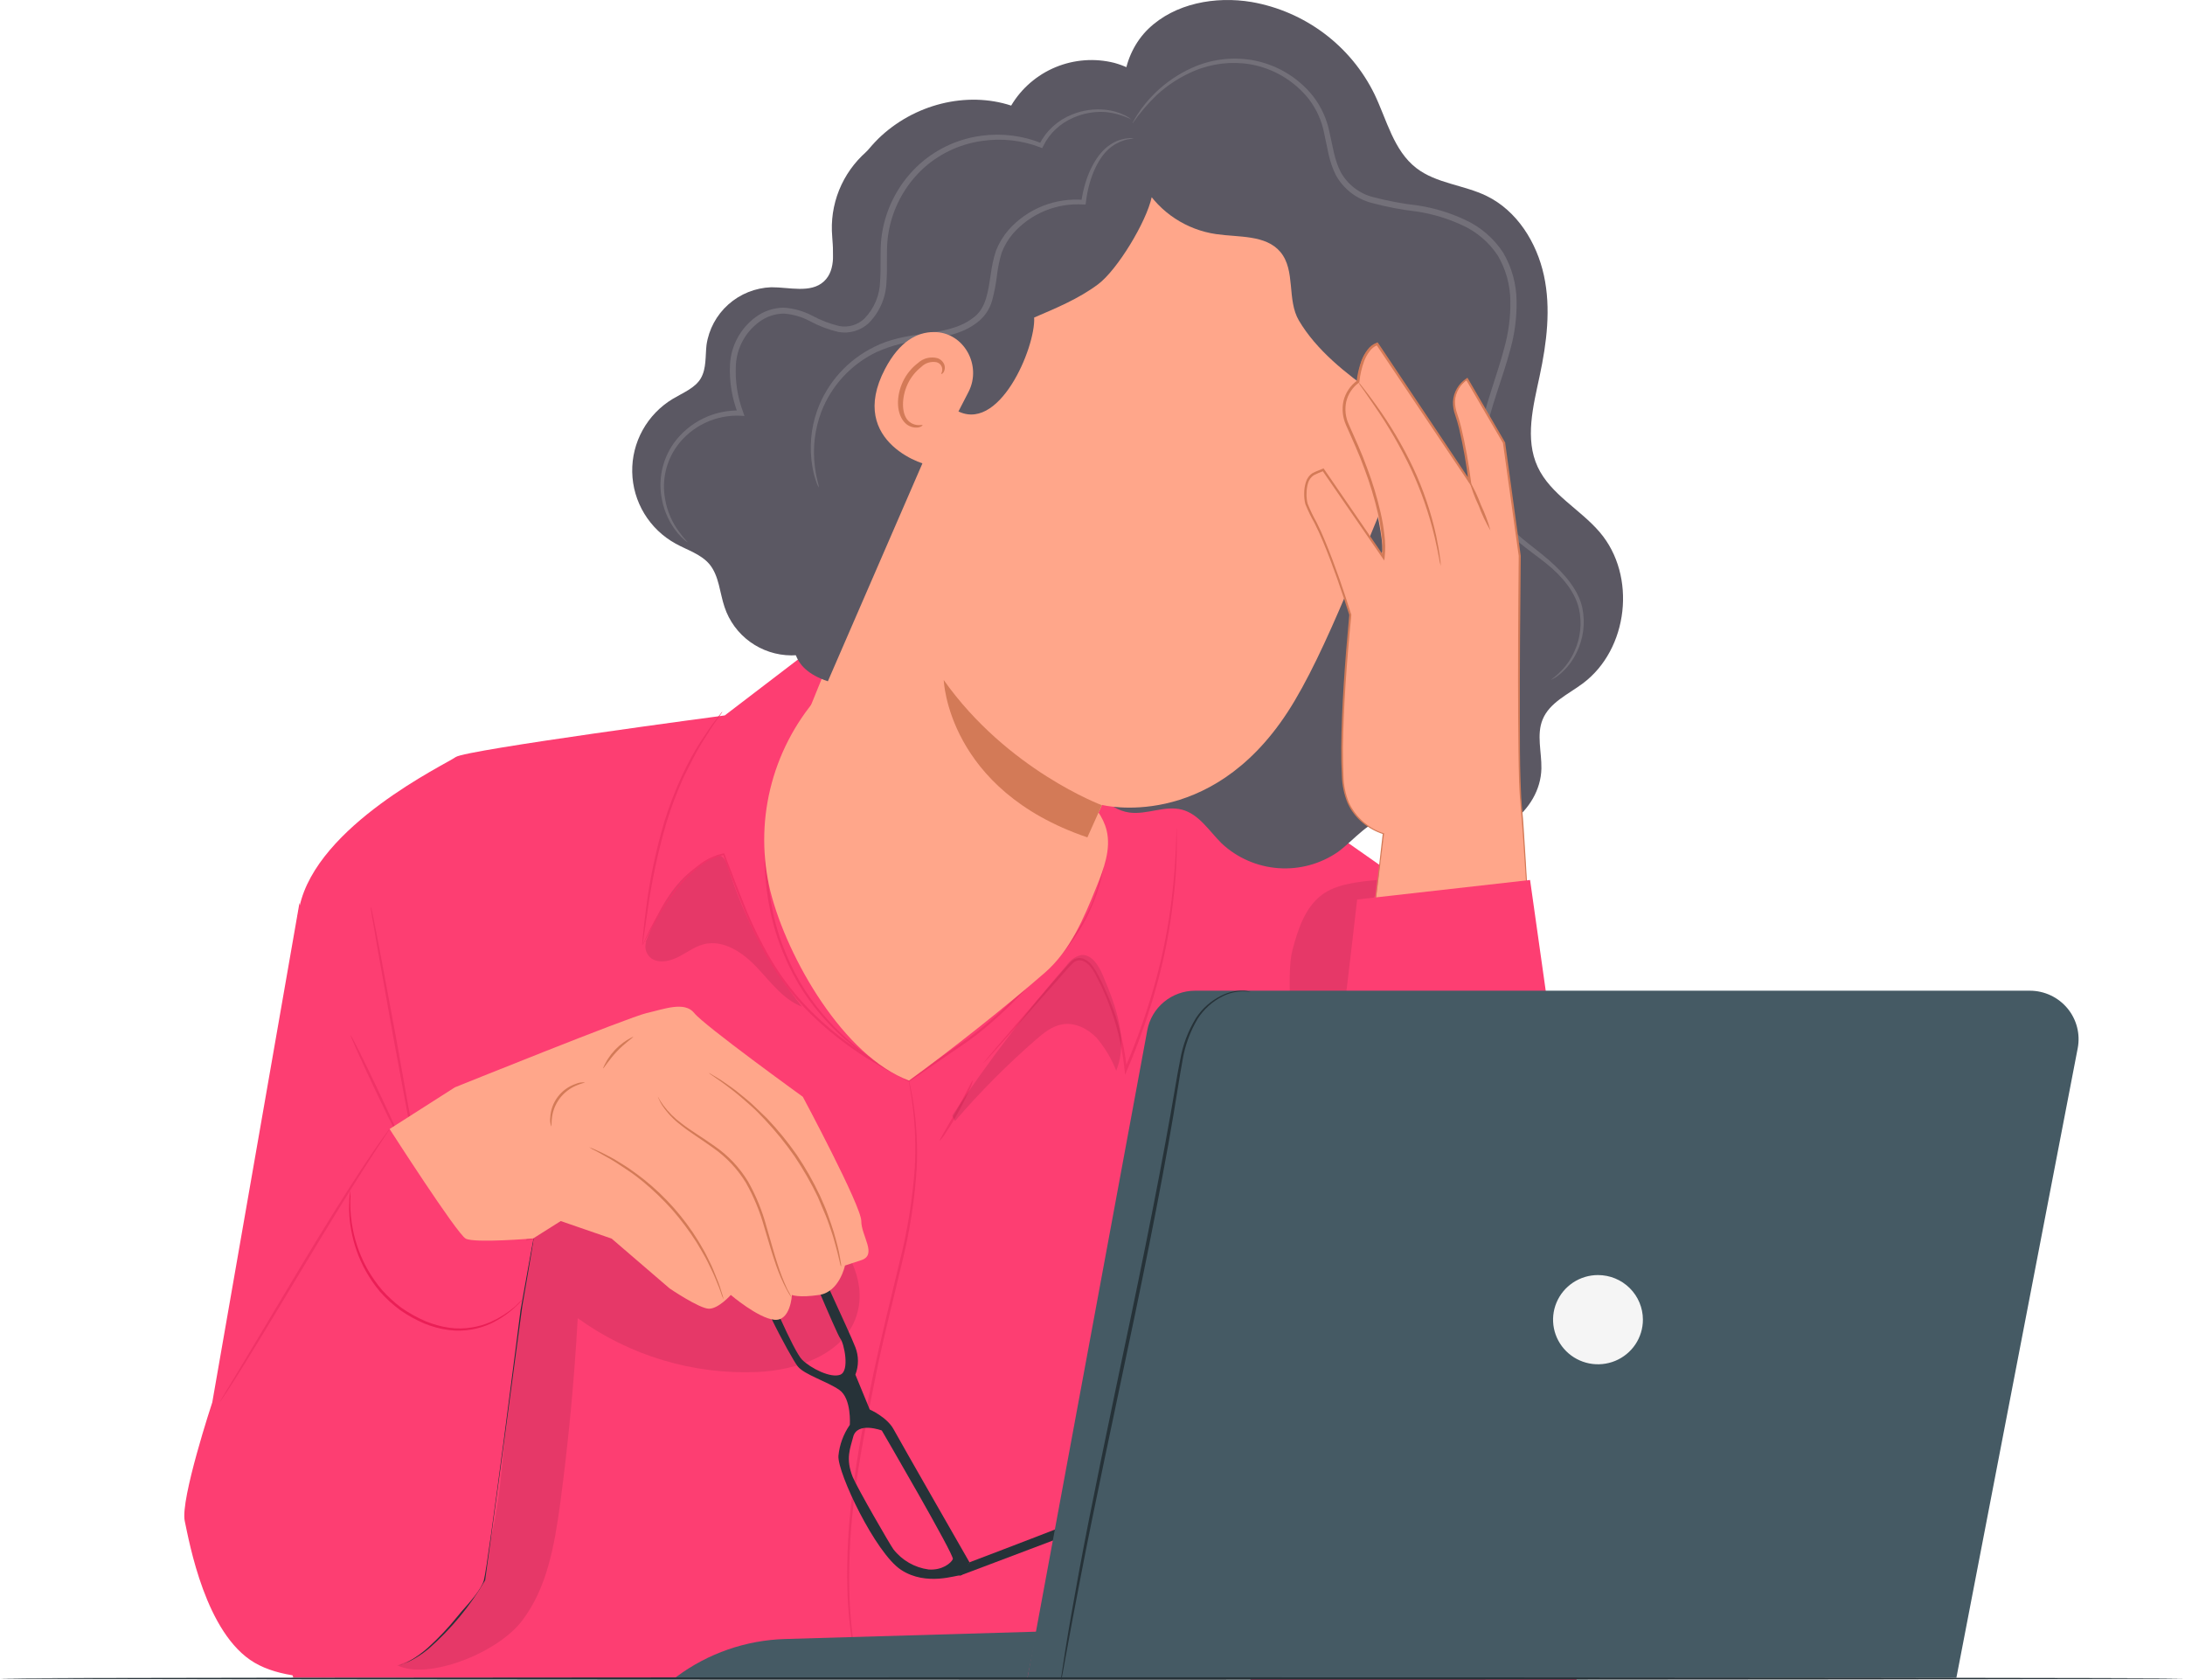 <svg width="173" height="133" viewBox="0 0 173 133" fill="none" xmlns="http://www.w3.org/2000/svg">
<g clip-path="url(#clip0)">
<path d="M67.113 49.905L64.087 51.517L57.386 56.638C57.386 56.638 36.871 59.362 36.084 59.933C35.297 60.504 25.093 65.332 23.712 71.786C22.331 78.241 19.497 120.365 19.497 120.365L23.22 132.812L97.949 132.929L115.475 132.681C115.475 132.681 122.206 117.063 122.206 112.768C122.206 108.474 120.238 76.186 120.238 76.186L99.221 61.469L67.113 49.905Z" fill="#FD3E72"/>
<path d="M57.196 56.333C57.17 56.397 57.134 56.456 57.09 56.51L56.765 56.987C56.47 57.392 56.069 57.997 55.603 58.76C55.376 59.136 55.119 59.564 54.881 60.038C54.642 60.511 54.385 61.003 54.124 61.54C53.596 62.709 53.142 63.91 52.766 65.136C52.112 67.375 51.62 69.657 51.294 71.966C51.165 72.834 51.063 73.544 50.987 74.066C50.953 74.296 50.927 74.487 50.904 74.637C50.898 74.706 50.883 74.772 50.859 74.837C50.85 74.769 50.85 74.701 50.859 74.634C50.859 74.48 50.889 74.292 50.908 74.059C50.953 73.559 51.033 72.838 51.15 71.947C51.444 69.623 51.926 67.327 52.592 65.079C52.972 63.846 53.433 62.639 53.973 61.465C54.23 60.928 54.476 60.421 54.729 59.962C54.983 59.504 55.24 59.079 55.486 58.692C55.974 57.941 56.39 57.336 56.704 56.945L57.064 56.491C57.101 56.433 57.146 56.38 57.196 56.333Z" fill="#F03367"/>
<g opacity="0.3">
<path opacity="0.3" d="M57.662 68.717C57.537 68.322 57.378 67.875 56.989 67.717C56.686 67.597 56.807 67.793 56.504 67.916C53.667 69.077 52.293 71.674 51.094 74.619L51.162 74.551C51.076 74.797 51.075 75.064 51.159 75.311C51.243 75.557 51.408 75.769 51.627 75.912C52.267 76.287 53.088 76.081 53.746 75.742C54.404 75.404 55.006 74.938 55.725 74.754C57.276 74.36 58.824 75.415 59.917 76.576C61.011 77.737 62.002 79.127 63.5 79.702C60.897 76.424 58.918 72.701 57.662 68.717Z" fill="black"/>
</g>
<path d="M50.87 74.837C51.627 73.051 52.639 71.382 53.874 69.882C54.302 69.384 54.774 68.926 55.285 68.514C55.867 68.044 56.551 67.717 57.283 67.56H57.344L57.367 67.616C57.84 68.848 58.339 70.19 58.914 71.602C59.509 73.103 60.218 74.558 61.033 75.953C61.935 77.475 63.029 78.878 64.287 80.127C65.639 81.453 67.132 82.63 68.74 83.636C69.288 83.959 69.818 84.297 70.367 84.598L72.005 85.466H71.907L74.638 83.587L75.963 82.678C76.402 82.385 76.829 82.084 77.234 81.769C78.761 80.577 80.18 79.253 81.472 77.813C83.014 76.655 84.331 75.228 85.357 73.601C86.146 72.349 86.737 70.984 87.109 69.555C87.347 68.637 87.497 67.698 87.556 66.752C87.578 66.425 87.556 66.173 87.582 66C87.609 65.828 87.582 65.741 87.582 65.741C87.582 65.741 87.582 65.831 87.582 66C87.582 66.169 87.582 66.421 87.582 66.752C87.547 67.705 87.412 68.652 87.181 69.577C86.821 71.022 86.236 72.403 85.448 73.669C84.423 75.318 83.101 76.766 81.547 77.94C80.267 79.381 78.862 80.708 77.348 81.904C76.939 82.223 76.511 82.524 76.073 82.821L74.748 83.73L72.016 85.609L71.971 85.642L71.918 85.616L70.269 84.744C69.72 84.44 69.186 84.098 68.634 83.775C67.014 82.76 65.509 81.573 64.147 80.236C62.881 78.972 61.781 77.555 60.874 76.017C60.056 74.613 59.349 73.148 58.759 71.636C58.188 70.22 57.696 68.875 57.245 67.642L57.325 67.687C56.614 67.835 55.949 68.148 55.384 68.6C54.875 69.004 54.404 69.453 53.976 69.942C53.3 70.736 52.691 71.586 52.157 72.481C51.714 73.233 51.4 73.808 51.199 74.213L50.968 74.675C50.941 74.732 50.908 74.787 50.87 74.837Z" fill="#F03367"/>
<path d="M93.159 65.587C93.217 67.501 93.126 69.416 92.887 71.316C92.65 73.391 92.264 75.447 91.733 77.467C91.078 79.95 90.241 82.382 89.228 84.744L89.085 85.086L89.039 84.71C89.013 84.489 88.994 84.252 88.956 84.015C88.775 82.663 88.455 81.332 88.002 80.044C87.787 79.42 87.541 78.819 87.276 78.241C87.144 77.951 87.004 77.67 86.86 77.395C86.73 77.12 86.576 76.857 86.398 76.61C86.236 76.374 86.011 76.188 85.748 76.073C85.62 76.027 85.483 76.015 85.35 76.04C85.217 76.064 85.093 76.124 84.991 76.212C84.784 76.4 84.592 76.603 84.416 76.82C84.23 77.031 84.037 77.238 83.867 77.444L81.866 79.698L78.956 82.975L78.158 83.858L77.946 84.083L77.87 84.158C77.87 84.158 77.87 84.124 77.931 84.072L78.127 83.831L78.884 82.926L81.745 79.608L83.727 77.324L84.272 76.7C84.454 76.473 84.654 76.261 84.87 76.065C84.993 75.96 85.143 75.888 85.303 75.859C85.463 75.829 85.628 75.842 85.782 75.896C86.079 76.02 86.333 76.226 86.516 76.49C86.7 76.745 86.862 77.015 87 77.298C87.144 77.576 87.284 77.861 87.42 78.154C87.689 78.737 87.938 79.341 88.177 79.973C88.634 81.272 88.957 82.614 89.141 83.978C89.179 84.218 89.198 84.459 89.225 84.68L89.035 84.65C90.05 82.304 90.895 79.888 91.563 77.422C92.1 75.41 92.498 73.364 92.755 71.298C92.974 69.539 93.061 68.108 93.103 67.12C93.129 66.628 93.129 66.241 93.141 65.993C93.141 65.872 93.141 65.775 93.141 65.696C93.141 65.617 93.159 65.587 93.159 65.587Z" fill="#F03367"/>
<path d="M64.941 55.206C64.941 55.206 64.941 55.233 64.884 55.282L64.703 55.484C64.536 55.654 64.324 55.931 64.037 56.288C63.288 57.333 62.678 58.469 62.224 59.67C61.532 61.434 61.076 63.281 60.866 65.163C60.6 67.466 60.702 69.796 61.169 72.068C61.408 73.243 61.763 74.392 62.228 75.498C62.651 76.533 63.172 77.525 63.783 78.463C64.825 80.047 66.101 81.468 67.567 82.678C68.176 83.215 68.796 83.614 69.315 83.997C69.833 84.38 70.332 84.639 70.726 84.865L71.645 85.368L71.884 85.503L71.963 85.552C71.963 85.552 71.933 85.552 71.876 85.518L71.63 85.402L70.688 84.91C70.287 84.696 69.814 84.399 69.254 84.068C68.694 83.737 68.119 83.317 67.48 82.764C65.986 81.561 64.687 80.137 63.628 78.541C63.008 77.591 62.48 76.585 62.05 75.536C61.578 74.419 61.218 73.259 60.976 72.072C60.503 69.781 60.406 67.428 60.688 65.106C60.907 63.21 61.38 61.351 62.096 59.58C62.571 58.382 63.207 57.253 63.987 56.225C64.203 55.948 64.437 55.685 64.687 55.439C64.763 55.362 64.827 55.298 64.88 55.248C64.914 55.229 64.937 55.203 64.941 55.206Z" fill="#F03367"/>
<path d="M32.75 91.296C32.78 91.329 32.805 91.366 32.826 91.405L33.026 91.751L32.97 91.769C32.701 90.511 31.967 86.637 31.131 82.061C30.631 79.24 30.174 76.689 29.841 74.81C29.689 73.901 29.564 73.153 29.462 72.608C29.428 72.364 29.398 72.165 29.372 72.007C29.363 71.937 29.363 71.867 29.372 71.797C29.398 71.862 29.417 71.93 29.428 72C29.462 72.158 29.504 72.353 29.553 72.593C29.663 73.138 29.807 73.878 29.985 74.784C30.336 76.662 30.809 79.21 31.335 82.024C32.168 86.603 32.849 90.484 33.038 91.762L33.068 91.954L32.981 91.781L32.803 91.405C32.781 91.371 32.763 91.334 32.75 91.296Z" fill="#F03367"/>
<path d="M31.838 90.545C31.789 90.567 30.836 88.666 29.708 86.292C28.581 83.917 27.711 81.979 27.76 81.956C27.809 81.934 28.762 83.835 29.89 86.209C31.017 88.584 31.888 90.511 31.838 90.545Z" fill="#F03367"/>
<g opacity="0.3">
<path opacity="0.3" d="M31.449 131.839C33.822 133.023 39.319 130.934 41.321 128.33C43.322 125.726 43.897 122.341 44.347 119.095C45.003 114.203 45.469 109.292 45.744 104.36C49.86 107.332 54.869 108.834 59.955 108.62C63.163 108.478 66.822 107.212 67.813 104.176C68.804 101.14 66.678 98.089 64.487 95.809C62.397 93.636 60.118 91.65 57.677 89.873C56.077 88.708 54.321 87.618 52.346 87.389C50.216 87.156 48.063 88.024 46.444 89.418C44.824 90.812 43.693 92.691 42.861 94.652C40.333 100.64 40.469 107.351 39.951 113.813C39.433 120.275 38.744 126.996 32.966 131.212" fill="black"/>
</g>
<path d="M31.605 131.873C31.657 131.842 31.711 131.816 31.767 131.794L32.244 131.591C32.826 131.279 33.369 130.901 33.863 130.464C35.594 128.897 37.068 127.071 38.233 125.054V125.084C38.578 122.51 38.99 119.508 39.41 116.315C40.106 111.25 40.719 106.663 41.215 103.353C41.521 101.719 41.767 100.389 41.945 99.453C42.032 99.006 42.1 98.649 42.153 98.394L42.21 98.119C42.215 98.087 42.224 98.056 42.236 98.025C42.243 98.058 42.243 98.091 42.236 98.123C42.236 98.198 42.214 98.288 42.199 98.401L42.028 99.464C41.865 100.404 41.65 101.719 41.358 103.372C40.912 106.704 40.295 111.284 39.614 116.341C39.175 119.535 38.763 122.536 38.411 125.11C37.227 127.137 35.722 128.961 33.954 130.513C33.448 130.939 32.89 131.3 32.293 131.587C32.081 131.674 31.915 131.73 31.801 131.771L31.605 131.873Z" fill="#263238"/>
<path d="M68.021 132.681C68.007 132.641 67.996 132.601 67.987 132.56C67.964 132.474 67.937 132.357 67.903 132.211C67.835 131.899 67.71 131.46 67.612 130.847C67.309 129.164 67.135 127.461 67.09 125.753C67.03 123.219 67.167 120.684 67.499 118.171C67.847 115.33 68.425 112.238 69.099 109.011C69.772 105.784 70.556 102.733 71.214 99.953C71.839 97.503 72.246 95.004 72.428 92.484C72.526 90.783 72.463 89.078 72.239 87.389C72.175 86.788 72.073 86.33 72.027 86.014L71.975 85.657C71.969 85.616 71.969 85.574 71.975 85.533C71.987 85.573 71.998 85.613 72.005 85.653C72.024 85.744 72.05 85.86 72.08 86.029C72.133 86.341 72.251 86.781 72.326 87.397C72.579 89.089 72.664 90.802 72.58 92.51C72.416 95.045 72.022 97.56 71.403 100.024C70.752 102.812 69.947 105.848 69.303 109.079C68.66 112.31 68.047 115.391 67.688 118.223C67.349 120.727 67.2 123.253 67.241 125.779C67.273 127.483 67.426 129.183 67.699 130.866C67.786 131.463 67.9 131.918 67.953 132.23C67.979 132.38 68.002 132.496 68.017 132.587C68.021 132.618 68.023 132.649 68.021 132.681Z" fill="#F03367"/>
<path d="M74.389 90.316C74.344 90.286 74.994 89.249 75.721 87.93C76.447 86.612 76.973 85.511 77.026 85.534C76.969 85.795 76.877 86.047 76.754 86.285C76.557 86.743 76.258 87.359 75.891 88.021C75.524 88.682 75.165 89.268 74.885 89.678C74.75 89.912 74.583 90.127 74.389 90.316Z" fill="#F03367"/>
<g opacity="0.3">
<path opacity="0.3" d="M75.611 88.757C77.583 86.464 79.719 84.314 82.001 82.325C82.626 81.78 83.303 81.228 84.124 81.093C85.123 80.931 86.141 81.442 86.833 82.175C87.485 82.949 88.006 83.823 88.377 84.763C89.368 82.34 88.339 79.612 87.317 77.204C86.984 76.419 86.409 75.491 85.562 75.615C85.117 75.738 84.731 76.013 84.472 76.392C81.192 80.171 78.159 84.154 75.392 88.317" fill="black"/>
</g>
<g opacity="0.3">
<path opacity="0.3" d="M108.876 70.858L109.016 69.667C107.575 69.806 105.804 69.975 104.654 70.847C103.31 71.861 102.762 73.593 102.331 75.209C101.301 78.887 104.222 97.804 104.071 101.617C105.346 101.076 106.247 92.957 106.474 91.601C107.034 88.287 105.902 86.221 106.247 85.3C106.591 84.38 106.579 83.369 106.606 82.388C106.731 78 107.17 74.912 108.876 70.858Z" fill="black"/>
</g>
<path d="M90.067 10.144C88.236 7.89 88.838 4.287 90.934 2.273C93.03 0.259 96.231 -0.32 99.095 0.158C101.181 0.524 103.15 1.377 104.841 2.644C106.531 3.911 107.896 5.558 108.823 7.45C109.806 9.494 110.336 11.914 112.141 13.307C113.722 14.528 115.902 14.637 117.703 15.513C120.117 16.689 121.675 19.198 122.243 21.813C122.81 24.428 122.462 27.145 121.906 29.756C121.395 32.153 120.714 34.745 121.751 36.969C122.761 39.137 125.122 40.321 126.67 42.143C129.598 45.577 128.94 51.415 125.311 54.113C124.157 54.973 122.697 55.616 122.145 56.949C121.641 58.159 122.069 59.534 122.042 60.842C121.978 64.223 118.236 66.981 114.963 66.102C113.314 65.651 111.793 64.437 110.094 64.67C108.395 64.903 107.283 66.447 105.932 67.447C104.553 68.399 102.886 68.852 101.211 68.73C99.536 68.607 97.954 67.917 96.73 66.774C95.739 65.793 94.941 64.456 93.586 64.099C92.232 63.742 90.809 64.516 89.424 64.328C87.612 64.08 86.42 62.292 85.883 60.571C85.346 58.85 85.206 56.946 84.297 55.368C83.113 53.297 80.858 52.129 78.959 50.671C76.858 49.059 75.13 47.017 73.893 44.684C72.656 42.35 71.938 39.781 71.787 37.148C71.637 34.516 72.058 31.882 73.022 29.424C73.986 26.968 75.47 24.745 77.374 22.907" fill="#5B5863"/>
<path d="M64.699 55.228C62.902 57.312 61.63 59.79 60.986 62.458C60.343 65.125 60.347 67.907 60.999 70.572C62.346 75.877 66.814 83.624 71.971 85.548C75.316 83.117 79.61 79.717 82.731 77.004C84.748 75.246 85.819 72.68 86.818 70.208C87.393 68.78 87.979 67.24 87.62 65.745C87.351 64.647 86.602 63.727 85.811 62.912C83.242 60.307 80.086 58.347 76.603 57.193C73.12 56.04 69.41 55.725 65.781 56.277" fill="#FFA68A"/>
<path d="M80.003 17.046C80.934 15.172 82.485 13.672 84.396 12.798C86.308 11.924 88.463 11.728 90.503 12.244L103.408 15.513C109.859 17.579 114.91 27.49 111.108 36.177C108.104 43.033 105.028 51.652 101.944 56.382C95.739 65.899 87.256 63.724 87.256 63.724L82.678 73.868L63.961 56.439L80.003 17.046Z" fill="#FFA68A"/>
<path d="M87.238 63.745C87.238 63.745 79.761 60.961 74.722 53.838C74.722 53.838 75.005 62.535 86.095 66.293L87.238 63.745Z" fill="#D37A57"/>
<path d="M68.967 11.707C67.967 12.483 67.164 13.482 66.625 14.623C66.086 15.764 65.826 17.015 65.865 18.274C65.921 19.676 66.266 21.336 65.225 22.287C64.185 23.238 62.493 22.734 61.063 22.741C59.807 22.787 58.606 23.267 57.67 24.101C56.734 24.934 56.122 26.067 55.94 27.303C55.838 28.189 55.94 29.151 55.498 29.933C55.055 30.714 54.075 31.093 53.273 31.574C52.272 32.176 51.448 33.028 50.884 34.046C50.319 35.063 50.034 36.21 50.057 37.371C50.08 38.533 50.409 39.668 51.013 40.663C51.616 41.658 52.473 42.478 53.496 43.041C54.423 43.552 55.505 43.871 56.182 44.679C56.939 45.607 56.984 46.933 57.367 48.06C57.734 49.167 58.441 50.131 59.389 50.817C60.337 51.503 61.477 51.877 62.65 51.886C63.823 51.894 64.969 51.538 65.927 50.865C66.885 50.193 67.607 49.24 67.991 48.139" fill="#5B5863"/>
<path d="M89.89 8.112C89.509 9.214 89.377 10.386 89.504 11.544C89.632 12.703 90.014 13.819 90.625 14.814C91.236 15.809 92.06 16.659 93.039 17.301C94.017 17.944 95.127 18.365 96.288 18.534C98.082 18.797 100.223 18.571 101.381 19.954C102.599 21.412 101.876 23.737 102.841 25.372C104.215 27.708 106.564 29.572 108.789 31.131C110.511 32.337 108.543 35.696 109.292 37.65C110.041 39.603 113.125 44.059 115.229 44.138C115.69 42.391 118.308 34.719 118.354 32.912C118.399 31.105 117.976 29.234 116.863 27.814C116.246 27.036 115.437 26.416 114.903 25.559C113.749 23.756 114.147 21.427 113.768 19.311C113.514 17.953 112.938 16.674 112.086 15.58C111.235 14.487 110.133 13.611 108.872 13.026C106.769 12.075 104.309 11.97 102.368 10.723C100.934 9.806 99.909 8.333 98.422 7.499C95.528 5.876 91.903 7.123 88.91 8.555" fill="#5B5863"/>
<path d="M75.956 29.951C75.657 29.752 73.685 31.244 75.63 32.434C79.062 34.52 82.009 27.479 81.881 25.138C83.629 24.387 85.399 23.658 86.939 22.508C88.479 21.359 90.779 17.534 91.184 15.614C92.497 16.14 98.842 16.189 98.29 15.813C97.038 14.953 94.506 13.104 94.17 11.662C93.439 8.525 91.196 5.797 88.229 4.978C86.683 4.589 85.051 4.709 83.578 5.318C82.106 5.928 80.871 6.995 80.061 8.359C76.531 7.202 72.346 8.243 69.531 10.989C68.123 12.399 67.082 14.127 66.496 16.025C65.911 17.923 65.799 19.934 66.171 21.885C66.379 22.884 66.72 23.925 66.398 24.917C65.997 26.145 64.756 26.795 63.769 27.603C61.078 29.771 59.917 33.614 60.25 37.056C60.583 40.497 61.177 41.887 62.898 43.138C66.27 45.584 59.262 51.828 65.547 53.936" fill="#5B5863"/>
<path d="M122.807 53.819C122.807 53.793 123.031 53.665 123.398 53.32C123.939 52.826 124.37 52.224 124.661 51.554C125.142 50.504 125.267 49.328 125.017 48.203C124.722 46.895 123.727 45.648 122.395 44.584C121.063 43.521 119.402 42.492 118.199 40.756C116.996 39.02 116.78 36.623 117.166 34.369C117.552 32.115 118.502 29.861 119.118 27.486C119.448 26.293 119.605 25.06 119.584 23.823C119.572 22.563 119.231 21.328 118.593 20.239C117.903 19.188 116.926 18.353 115.778 17.831C114.65 17.305 113.452 16.942 112.221 16.752C110.994 16.613 109.78 16.381 108.589 16.061C107.991 15.903 107.432 15.626 106.946 15.246C106.46 14.866 106.057 14.392 105.762 13.852C105.214 12.777 105.093 11.635 104.854 10.606C104.669 9.603 104.249 8.657 103.628 7.844C102.476 6.393 100.827 5.413 98.994 5.09C97.476 4.84 95.918 5.029 94.506 5.635C93.436 6.092 92.452 6.727 91.597 7.514C90.881 8.199 90.236 8.955 89.671 9.768C89.671 9.768 89.671 9.704 89.754 9.588C89.843 9.416 89.94 9.249 90.046 9.088C90.447 8.459 90.921 7.879 91.457 7.36C92.309 6.53 93.302 5.854 94.389 5.365C95.847 4.71 97.466 4.494 99.047 4.741C100.978 5.056 102.724 6.07 103.946 7.589C104.611 8.443 105.064 9.441 105.271 10.501C105.52 11.556 105.649 12.668 106.16 13.634C106.429 14.119 106.796 14.544 107.237 14.883C107.678 15.223 108.184 15.469 108.725 15.606C109.897 15.912 111.089 16.134 112.293 16.271C113.573 16.469 114.818 16.848 115.989 17.398C117.226 17.964 118.276 18.867 119.016 20.002C119.699 21.165 120.064 22.485 120.076 23.831C120.098 25.113 119.935 26.392 119.591 27.629C118.952 30.049 117.991 32.25 117.616 34.467C117.242 36.683 117.416 38.904 118.54 40.542C119.663 42.18 121.317 43.191 122.622 44.329C123.927 45.467 125.002 46.756 125.289 48.154C125.527 49.335 125.369 50.561 124.839 51.644C124.52 52.326 124.051 52.928 123.466 53.406C123.267 53.575 123.046 53.714 122.807 53.819Z" fill="#737079"/>
<path d="M111.203 31.135C111.245 31.135 111.018 31.672 110.787 32.638C110.47 34.026 110.426 35.462 110.655 36.868C110.806 37.834 111.093 38.774 111.51 39.66C112.01 40.67 112.633 41.617 113.364 42.477C113.761 42.975 114.1 43.516 114.374 44.089C114.662 44.713 114.784 45.4 114.73 46.084C114.62 47.478 113.927 48.714 113.413 49.984C112.898 51.254 112.569 52.576 113.065 53.741C113.56 54.906 114.461 55.785 115.312 56.63C116.185 57.406 116.934 58.309 117.533 59.309C118.031 60.229 118.166 61.301 117.912 62.315C117.737 63.037 117.404 63.712 116.935 64.292C116.467 64.871 115.875 65.34 115.203 65.666C114.836 65.829 114.447 65.936 114.049 65.981C113.911 66.006 113.77 66.006 113.632 65.981C114.145 65.874 114.643 65.71 115.119 65.493C115.737 65.155 116.275 64.69 116.697 64.129C117.119 63.568 117.416 62.923 117.567 62.239C117.788 61.305 117.653 60.323 117.189 59.482C116.594 58.53 115.859 57.671 115.01 56.934C114.154 56.097 113.159 55.199 112.63 53.899C112.37 53.248 112.282 52.542 112.372 51.847C112.481 51.146 112.682 50.461 112.97 49.811C113.504 48.519 114.162 47.313 114.26 46.054C114.359 44.795 113.727 43.698 113.012 42.755C112.27 41.864 111.645 40.883 111.15 39.836C110.736 38.911 110.457 37.932 110.322 36.928C110.114 35.48 110.215 34.004 110.617 32.596C110.72 32.21 110.856 31.833 111.022 31.469C111.065 31.349 111.126 31.236 111.203 31.135Z" fill="#455A64"/>
<path d="M54.435 42.929C54.435 42.929 54.351 42.883 54.215 42.771C54.016 42.602 53.832 42.416 53.667 42.215C53.027 41.445 52.595 40.528 52.41 39.547C52.252 38.779 52.254 37.987 52.415 37.219C52.577 36.452 52.894 35.725 53.349 35.084C53.948 34.252 54.746 33.581 55.67 33.13C56.594 32.679 57.617 32.462 58.646 32.499L58.438 32.773C57.951 31.53 57.733 30.198 57.798 28.866C57.837 28.13 58.038 27.412 58.388 26.763C58.738 26.113 59.228 25.549 59.822 25.109C60.462 24.633 61.237 24.369 62.036 24.357C62.837 24.405 63.617 24.625 64.325 25C64.992 25.359 65.703 25.632 66.44 25.811C66.797 25.879 67.165 25.861 67.513 25.759C67.861 25.656 68.18 25.472 68.441 25.221C69.215 24.427 69.658 23.373 69.682 22.268C69.769 21.164 69.663 20.037 69.777 18.913C70.014 16.752 71 14.739 72.566 13.218C73.963 11.871 75.758 11.005 77.689 10.749C79.317 10.525 80.976 10.733 82.497 11.35L82.285 11.433C82.83 10.352 83.757 9.508 84.889 9.062C85.719 8.726 86.619 8.597 87.511 8.687C88.065 8.743 88.605 8.9 89.103 9.149C89.275 9.235 89.436 9.339 89.584 9.461C88.931 9.135 88.223 8.933 87.496 8.867C86.637 8.815 85.778 8.968 84.991 9.314C83.939 9.757 83.085 10.565 82.588 11.587L82.52 11.73L82.373 11.67C80.901 11.102 79.306 10.926 77.745 11.159C75.916 11.413 74.218 12.243 72.898 13.526C71.422 14.979 70.495 16.894 70.276 18.947C70.167 20.007 70.276 21.126 70.189 22.291C70.156 23.52 69.658 24.691 68.793 25.571C68.475 25.87 68.09 26.09 67.67 26.213C67.25 26.337 66.806 26.36 66.376 26.281C65.593 26.096 64.839 25.809 64.132 25.428C63.49 25.082 62.78 24.877 62.051 24.827C61.353 24.835 60.675 25.064 60.118 25.481C59.572 25.88 59.123 26.394 58.803 26.987C58.482 27.579 58.298 28.235 58.264 28.907C58.195 30.177 58.392 31.448 58.843 32.638L58.945 32.935L58.646 32.912C57.677 32.867 56.712 33.059 55.836 33.473C54.96 33.886 54.201 34.508 53.625 35.283C53.185 35.886 52.873 36.571 52.707 37.296C52.541 38.022 52.525 38.774 52.66 39.506C52.821 40.46 53.211 41.362 53.795 42.136C54.174 42.673 54.454 42.902 54.435 42.929Z" fill="#737079"/>
<path d="M89.735 10.941C89.757 11.027 88.997 10.907 88.028 11.598C87.06 12.289 86.224 13.924 85.978 16.009L85.955 16.189H85.777C84.734 16.122 83.69 16.294 82.725 16.692C81.76 17.09 80.9 17.704 80.212 18.485C79.83 18.932 79.526 19.44 79.315 19.988C79.134 20.581 79.007 21.19 78.936 21.806C78.857 22.47 78.73 23.128 78.558 23.775C78.365 24.484 77.937 25.108 77.344 25.548C76.087 26.521 74.544 26.675 73.182 26.904C71.875 27.017 70.596 27.344 69.398 27.874C67.397 28.836 65.839 30.517 65.039 32.578C64.507 33.975 64.329 35.48 64.521 36.962C64.657 38.014 64.88 38.57 64.835 38.585C64.755 38.47 64.692 38.343 64.65 38.209C64.51 37.819 64.404 37.418 64.332 37.011C64.058 35.492 64.189 33.929 64.71 32.476C65.502 30.289 67.117 28.492 69.216 27.464C70.382 26.859 71.763 26.611 73.125 26.42C74.487 26.228 75.936 26.021 77.033 25.172C78.115 24.421 78.233 22.993 78.441 21.746C78.521 21.098 78.661 20.459 78.861 19.837C79.098 19.242 79.433 18.69 79.852 18.203C80.589 17.372 81.512 16.724 82.547 16.311C83.582 15.898 84.7 15.731 85.811 15.825L85.611 15.99C85.913 13.819 86.837 12.135 87.911 11.448C88.307 11.179 88.763 11.01 89.239 10.956C89.403 10.926 89.57 10.921 89.735 10.941Z" fill="#737079"/>
<path d="M76.686 31.022C77.764 28.922 76.308 26.281 73.943 26.288C72.638 26.288 71.238 26.991 70.072 29.211C66.97 35.125 73.587 36.999 73.686 36.819C73.746 36.733 75.422 33.479 76.686 31.022Z" fill="#FFA68A"/>
<path d="M73.042 33.652C73.042 33.622 72.902 33.671 72.663 33.652C72.363 33.631 72.083 33.496 71.88 33.276C71.373 32.72 71.362 31.454 71.88 30.372C72.129 29.857 72.492 29.404 72.943 29.049C73.097 28.895 73.286 28.78 73.494 28.714C73.703 28.649 73.924 28.635 74.139 28.674C74.274 28.704 74.395 28.781 74.48 28.89C74.564 28.998 74.609 29.134 74.604 29.271C74.604 29.478 74.498 29.576 74.521 29.602C74.544 29.628 74.703 29.572 74.782 29.301C74.826 29.138 74.812 28.964 74.744 28.809C74.644 28.601 74.466 28.441 74.249 28.362C73.977 28.286 73.69 28.281 73.416 28.346C73.142 28.412 72.889 28.547 72.682 28.738C72.184 29.117 71.782 29.608 71.509 30.169C70.923 31.379 70.953 32.799 71.683 33.505C71.818 33.635 71.981 33.732 72.159 33.79C72.337 33.848 72.527 33.865 72.713 33.84C72.955 33.791 73.057 33.675 73.042 33.652Z" fill="#D37A57"/>
<path d="M70.753 113.155C70.227 112.186 68.861 111.588 68.861 111.588L67.726 108.827C67.997 108.131 67.997 107.359 67.726 106.663C67.276 105.468 63.965 98.525 64.041 98.303L63.186 98.251C63.186 98.251 66.235 105.6 66.534 105.972C66.833 106.343 67.291 108.53 66.534 108.831C65.777 109.131 64.184 108.32 63.507 107.647C62.83 106.975 60.677 101.921 60.303 100.884C59.928 99.847 60.594 98.382 60.594 98.382L61.196 96.966H60.371C60.041 97.921 59.764 98.893 59.542 99.877C59.243 101.294 62.626 107.489 63.152 108.162C63.678 108.834 65.482 109.357 66.459 110.04C67.435 110.724 67.287 112.802 67.287 112.802C66.778 113.533 66.466 114.382 66.383 115.266C66.307 116.608 69.315 122.953 71.343 124.283C73.371 125.613 75.781 124.659 76.004 124.731C76.228 124.802 76.761 123.686 76.761 123.686C76.761 123.686 71.279 114.128 70.753 113.155ZM73.526 124.253C72.419 124.105 71.415 123.529 70.734 122.649C70.488 122.326 67.855 117.765 67.514 116.931C66.924 115.454 67.332 114.635 67.548 113.767C67.862 112.513 69.818 113.249 69.818 113.249C69.818 113.249 75.577 123.126 75.444 123.431C75.312 123.735 74.605 124.336 73.522 124.253H73.526Z" fill="#263238"/>
<path d="M76.765 123.683C76.765 123.683 93.53 117.345 94.313 116.627C95.096 115.909 97.926 111.784 97.926 111.784C97.926 111.784 99.311 112.025 99.129 112.382C98.948 112.738 96.299 116.867 93.454 118.062C90.609 119.257 76.012 124.735 76.012 124.735L76.765 123.683Z" fill="#263238"/>
<path d="M23.712 71.478L16.807 111.022C16.807 111.022 14.264 118.716 14.627 120.414C14.991 122.112 16.269 129.345 20.148 131.629C24.026 133.913 31.695 132.422 33.269 130.859C34.843 129.296 37.946 126.433 38.309 125.111C38.672 123.788 41.218 103.695 41.218 103.695L42.228 98.06C42.228 98.06 38.475 99.262 36.175 97.684C33.874 96.106 30.848 89.381 30.848 89.381L27.442 94.551L23.712 71.478Z" fill="#FD3E72"/>
<path d="M30.848 89.38C30.814 89.46 30.771 89.536 30.719 89.605L30.307 90.222C29.951 90.759 29.436 91.536 28.82 92.506C27.579 94.441 25.922 97.153 24.109 100.159C22.297 103.165 20.659 105.896 19.444 107.85C18.839 108.826 18.339 109.615 17.984 110.153C17.817 110.408 17.677 110.611 17.571 110.769C17.528 110.844 17.476 110.913 17.416 110.975C17.451 110.896 17.493 110.819 17.541 110.746L17.919 110.111L19.327 107.778L23.939 100.057C25.751 97.052 27.431 94.35 28.702 92.431C29.338 91.469 29.868 90.702 30.246 90.176C30.428 89.928 30.572 89.729 30.685 89.579C30.734 89.509 30.788 89.442 30.848 89.38Z" fill="#F03367"/>
<path d="M41.362 102.887C41.32 102.947 41.272 103.002 41.219 103.052C41.117 103.154 40.98 103.312 40.776 103.492C40.212 104.009 39.575 104.441 38.884 104.773C38.403 104.998 37.894 105.158 37.371 105.25C36.764 105.36 36.144 105.375 35.532 105.295C34.858 105.207 34.199 105.03 33.572 104.769C32.907 104.483 32.274 104.13 31.68 103.717C31.095 103.287 30.559 102.796 30.08 102.252C29.65 101.738 29.27 101.184 28.945 100.599C28.395 99.601 28.012 98.521 27.81 97.402C27.669 96.649 27.617 95.882 27.655 95.117C27.655 94.851 27.7 94.64 27.711 94.501C27.715 94.429 27.728 94.357 27.749 94.287C27.757 94.565 27.751 94.844 27.73 95.121C27.724 95.878 27.796 96.633 27.946 97.375C28.167 98.474 28.56 99.531 29.111 100.509C29.441 101.081 29.82 101.623 30.246 102.128C30.72 102.656 31.246 103.136 31.817 103.56C32.403 103.964 33.027 104.31 33.682 104.593C34.287 104.847 34.923 105.023 35.574 105.115C36.167 105.199 36.769 105.19 37.359 105.089C37.882 105.009 38.391 104.86 38.873 104.645C39.565 104.332 40.21 103.923 40.787 103.432C41.135 103.082 41.347 102.876 41.362 102.887Z" fill="#EA1F56"/>
<path d="M30.848 89.381L36.016 86.082C36.016 86.082 49.788 80.525 51.188 80.206C52.588 79.886 54.215 79.244 54.972 80.206C55.728 81.168 63.564 86.83 63.564 86.83C63.564 86.83 68.192 95.471 68.192 96.662C68.192 97.853 69.482 99.341 68.192 99.765L66.901 100.19C66.901 100.19 66.47 102.282 64.854 102.519C63.239 102.756 62.702 102.519 62.702 102.519C62.702 102.519 62.596 104.616 61.305 104.484C60.015 104.353 57.862 102.519 57.862 102.519C57.862 102.519 56.894 103.609 56.137 103.609C55.38 103.609 53.019 102.004 53.019 102.004L48.43 98.059L44.397 96.669L42.217 98.044C42.217 98.044 37.575 98.435 36.875 98.059C36.175 97.684 30.848 89.381 30.848 89.381Z" fill="#FFA68A"/>
<path d="M57.298 102.887C57.201 102.693 57.121 102.491 57.06 102.282C56.992 102.083 56.904 101.843 56.787 101.572C56.67 101.302 56.556 100.982 56.39 100.648C56.223 100.314 56.061 99.938 55.849 99.555C55.637 99.172 55.399 98.766 55.145 98.345C54.571 97.443 53.93 96.586 53.227 95.779C52.512 94.981 51.74 94.236 50.915 93.551C50.537 93.247 50.158 92.95 49.78 92.702C49.402 92.454 49.08 92.225 48.762 92.026C48.444 91.826 48.145 91.65 47.888 91.515C47.631 91.379 47.404 91.248 47.215 91.139C47.016 91.049 46.823 90.945 46.64 90.827C46.849 90.892 47.053 90.974 47.249 91.071C47.442 91.154 47.676 91.259 47.941 91.402C48.206 91.545 48.513 91.691 48.834 91.894C49.156 92.097 49.511 92.3 49.875 92.555C50.238 92.811 50.631 93.093 51.01 93.397C52.703 94.753 54.148 96.389 55.281 98.232C55.535 98.664 55.781 99.066 55.974 99.465C56.167 99.863 56.352 100.216 56.5 100.592C56.647 100.967 56.764 101.253 56.878 101.531C56.971 101.77 57.052 102.013 57.12 102.26C57.193 102.465 57.253 102.674 57.298 102.887Z" fill="#D37A57"/>
<path d="M62.693 102.755C62.693 102.755 62.648 102.703 62.576 102.59C62.504 102.477 62.398 102.316 62.281 102.094C61.953 101.468 61.672 100.819 61.441 100.151C61.142 99.31 60.851 98.273 60.51 97.146C60.17 95.921 59.682 94.742 59.057 93.633C58.394 92.549 57.513 91.612 56.469 90.879C55.516 90.188 54.596 89.632 53.897 89.064C53.328 88.633 52.834 88.111 52.436 87.52C52.332 87.359 52.24 87.189 52.164 87.013C52.129 86.955 52.105 86.891 52.092 86.825C52.092 86.825 52.217 87.073 52.5 87.479C52.916 88.043 53.416 88.541 53.984 88.955C54.687 89.504 55.607 90.045 56.575 90.733C57.647 91.47 58.549 92.424 59.224 93.531C59.858 94.655 60.349 95.853 60.684 97.097C61.017 98.224 61.29 99.254 61.573 100.103C61.784 100.769 62.037 101.422 62.33 102.056C62.463 102.283 62.584 102.516 62.693 102.755Z" fill="#D37A57"/>
<path d="M66.591 100.28C66.562 100.22 66.542 100.157 66.53 100.092C66.496 99.949 66.454 99.769 66.401 99.551C66.348 99.333 66.284 99.029 66.186 98.702C66.087 98.375 66.004 97.996 65.856 97.575C65.709 97.154 65.576 96.718 65.383 96.252C65.191 95.786 64.979 95.287 64.748 94.749C64.212 93.638 63.597 92.566 62.909 91.541C62.203 90.528 61.424 89.566 60.578 88.663C60.2 88.261 59.822 87.867 59.443 87.536C59.065 87.205 58.713 86.886 58.376 86.612C58.04 86.337 57.729 86.104 57.457 85.898C57.184 85.691 56.942 85.522 56.738 85.387L56.28 85.067C56.225 85.034 56.174 84.994 56.129 84.947C56.191 84.969 56.25 84.999 56.303 85.037L56.783 85.323C56.992 85.447 57.241 85.605 57.521 85.808C57.801 86.01 58.13 86.225 58.463 86.503C58.796 86.781 59.178 87.07 59.553 87.416C59.928 87.761 60.31 88.141 60.73 88.543C61.589 89.447 62.378 90.414 63.091 91.436C63.786 92.468 64.401 93.552 64.93 94.678C65.16 95.2 65.387 95.696 65.554 96.181C65.72 96.665 65.883 97.109 66.008 97.522C66.133 97.935 66.227 98.315 66.314 98.649C66.401 98.984 66.458 99.273 66.496 99.51C66.534 99.746 66.564 99.912 66.591 100.058C66.602 100.132 66.602 100.206 66.591 100.28Z" fill="#D37A57"/>
<path d="M46.303 85.691C46.303 85.725 46.035 85.766 45.638 85.935C45.119 86.152 44.668 86.501 44.328 86.946C43.989 87.391 43.774 87.917 43.704 88.471C43.647 88.896 43.681 89.17 43.647 89.174C43.561 88.945 43.534 88.698 43.568 88.456C43.6 87.865 43.81 87.297 44.17 86.825C44.53 86.353 45.024 85.998 45.588 85.807C45.813 85.71 46.059 85.67 46.303 85.691Z" fill="#D37A57"/>
<path d="M50.14 82.073C50.17 82.122 49.504 82.543 48.846 83.238C48.188 83.933 47.794 84.617 47.741 84.587C48.195 83.48 49.051 82.583 50.14 82.073Z" fill="#D37A57"/>
<path d="M104.136 37.458C103.481 37.724 103.349 38.502 103.36 39.205C103.36 40.084 103.595 40.227 104.317 41.703C105.502 44.111 106.917 48.676 106.917 48.676C106.917 48.676 105.755 60.211 106.519 62.919C106.732 63.638 107.119 64.294 107.647 64.829C108.175 65.364 108.827 65.763 109.546 65.989L108.487 74.901H121.158C121.158 74.901 120.708 66.259 120.435 63.629C120.148 60.849 120.337 44.036 120.337 44.036L119.092 35.057L116.156 30.056C115.709 30.343 115.378 30.775 115.22 31.279C115.061 31.783 115.086 32.326 115.29 32.814C115.952 34.663 116.387 38.205 116.387 38.205L109.043 27.22C109.043 27.22 107.601 27.562 107.53 30.225C107.53 30.225 105.396 31.604 106.773 33.84C108.305 36.338 109.902 43.849 109.342 43.849L104.768 37.195L104.136 37.458Z" fill="#FFA68A"/>
<path d="M108.475 74.901C108.475 74.901 108.475 74.698 108.532 74.307C108.589 73.916 108.642 73.338 108.725 72.583C108.899 71.08 109.156 68.826 109.482 65.985L109.516 66.038C108.925 65.848 108.378 65.546 107.904 65.147C107.382 64.72 106.967 64.177 106.693 63.562C106.421 62.893 106.27 62.182 106.247 61.462C106.205 60.71 106.186 59.959 106.194 59.17C106.228 56.018 106.474 52.494 106.833 48.65V48.684C106.239 46.828 105.581 44.871 104.756 42.887C104.548 42.391 104.328 41.899 104.079 41.41C103.802 40.927 103.559 40.425 103.352 39.908C103.283 39.627 103.252 39.339 103.261 39.051C103.261 38.758 103.304 38.467 103.39 38.187C103.472 37.888 103.66 37.629 103.92 37.458C104.05 37.386 104.185 37.325 104.325 37.274L104.726 37.109L104.794 37.078L104.835 37.139L109.587 44.059L109.413 44.093C109.476 43.516 109.468 42.933 109.391 42.357C109.325 41.764 109.224 41.176 109.088 40.595C108.814 39.411 108.46 38.246 108.029 37.109C107.612 35.944 107.087 34.821 106.576 33.66C106.305 33.06 106.233 32.39 106.371 31.747C106.528 31.098 106.911 30.526 107.454 30.132L107.412 30.199C107.473 29.621 107.608 29.053 107.813 28.509C107.925 28.223 108.075 27.954 108.259 27.708C108.445 27.441 108.709 27.238 109.016 27.126L109.077 27.104L109.118 27.167L109.205 27.291C111.684 31.003 114.124 34.629 116.455 38.13L116.277 38.198C116.106 36.752 115.853 35.318 115.52 33.9C115.433 33.554 115.335 33.212 115.221 32.878C115.093 32.532 115.031 32.165 115.04 31.796C115.061 31.428 115.168 31.07 115.354 30.751C115.54 30.432 115.799 30.16 116.11 29.959L116.19 29.906L116.239 29.993L119.171 35.031C119.603 38.172 120.015 41.165 120.408 44.01C120.356 48.661 120.329 52.914 120.337 56.683C120.337 58.561 120.337 60.324 120.393 61.943C120.416 62.758 120.461 63.528 120.537 64.272C120.613 65.016 120.647 65.726 120.692 66.399C120.87 69.089 120.976 71.2 121.052 72.639C121.086 73.357 121.112 73.905 121.127 74.285C121.143 74.664 121.146 74.848 121.146 74.848C121.146 74.848 121.127 74.657 121.105 74.285C121.082 73.913 121.044 73.361 121.003 72.643C120.912 71.204 120.787 69.096 120.598 66.406C120.548 65.734 120.499 65.023 120.435 64.283C120.371 63.543 120.303 62.758 120.276 61.947C120.227 60.32 120.212 58.565 120.2 56.687C120.181 52.93 120.2 48.661 120.246 44.01C119.85 41.165 119.432 38.172 118.993 35.031V35.065C118.037 33.427 117.058 31.747 116.054 30.026L116.182 30.06C115.899 30.248 115.663 30.497 115.493 30.79C115.324 31.082 115.224 31.41 115.202 31.747C115.198 32.092 115.257 32.434 115.376 32.758C115.494 33.1 115.596 33.449 115.683 33.799C116.024 35.222 116.286 36.663 116.466 38.115L116.519 38.529L116.288 38.183L109.046 27.4L108.967 27.276L109.069 27.318C108.808 27.421 108.585 27.599 108.426 27.829C108.253 28.059 108.113 28.312 108.01 28.58C107.815 29.111 107.688 29.664 107.631 30.226V30.267L107.594 30.293C107.091 30.661 106.736 31.194 106.591 31.796C106.462 32.4 106.531 33.029 106.788 33.592C107.291 34.719 107.824 35.884 108.241 37.048C108.675 38.194 109.031 39.368 109.307 40.561C109.444 41.148 109.545 41.743 109.61 42.342C109.69 42.938 109.697 43.541 109.629 44.138L109.599 44.375L109.459 44.172L104.695 37.248L104.805 37.281C104.538 37.381 104.277 37.494 104.022 37.62C103.799 37.768 103.637 37.991 103.564 38.247C103.487 38.511 103.448 38.784 103.447 39.059C103.438 39.331 103.466 39.604 103.53 39.87C103.733 40.379 103.971 40.873 104.241 41.35C104.491 41.843 104.714 42.342 104.922 42.853C105.747 44.848 106.402 46.809 106.992 48.669V48.699C106.614 52.52 106.371 56.04 106.326 59.185C106.326 59.969 106.341 60.73 106.371 61.469C106.389 62.177 106.534 62.875 106.799 63.532C107.062 64.103 107.441 64.614 107.914 65.032C108.386 65.45 108.94 65.765 109.542 65.959H109.584V66C109.232 68.852 108.959 71.076 108.774 72.594L108.558 74.315C108.509 74.702 108.475 74.901 108.475 74.901Z" fill="#D37A57"/>
<path d="M114.074 44.803C114.012 44.599 113.967 44.39 113.938 44.179C113.866 43.777 113.745 43.198 113.583 42.488C113.141 40.638 112.513 38.837 111.71 37.112C110.89 35.393 109.935 33.741 108.853 32.171C108.444 31.563 108.096 31.078 107.866 30.744C107.735 30.576 107.618 30.399 107.514 30.214C107.666 30.363 107.804 30.525 107.926 30.698C108.183 31.022 108.543 31.495 108.97 32.092C110.091 33.647 111.067 35.3 111.887 37.029C112.7 38.764 113.314 40.584 113.719 42.454C113.862 43.172 113.968 43.758 114.014 44.164C114.053 44.374 114.074 44.588 114.074 44.803Z" fill="#D37A57"/>
<path d="M118.01 42C117.642 41.379 117.332 40.727 117.083 40.05C116.77 39.398 116.517 38.719 116.326 38.022C116.695 38.643 117.005 39.297 117.253 39.975C117.566 40.627 117.819 41.304 118.01 42Z" fill="#D37A57"/>
<path d="M107.453 71.211C105.24 90.699 102.345 111.446 99.016 133H124.808C129.659 122.337 126.7 113.035 125.398 99.772L121.146 69.667L107.453 71.211Z" fill="#FD3E72"/>
<path d="M99.016 133C99.012 132.957 99.012 132.915 99.016 132.872L99.061 132.496C99.11 132.158 99.175 131.681 99.258 131.076C99.44 129.833 99.701 128.071 100.015 125.865C100.665 121.454 101.566 115.379 102.557 108.673C103.549 101.966 104.354 95.865 104.896 91.451C105.172 89.245 105.38 87.457 105.52 86.221C105.593 85.612 105.65 85.139 105.69 84.8L105.735 84.425C105.74 84.383 105.749 84.341 105.762 84.301C105.762 84.301 105.762 84.346 105.762 84.428L105.732 84.804C105.701 85.142 105.656 85.62 105.599 86.228C105.482 87.468 105.297 89.256 105.035 91.466C104.528 95.888 103.73 101.985 102.765 108.699C101.801 115.413 100.851 121.473 100.162 125.884C99.814 128.071 99.534 129.848 99.337 131.087C99.239 131.692 99.16 132.166 99.107 132.5C99.08 132.654 99.058 132.774 99.038 132.876C99.035 132.918 99.027 132.959 99.016 133Z" fill="#263238"/>
<path d="M154.899 132.83H81.347L90.836 81.569C90.999 80.69 91.467 79.895 92.158 79.322C92.849 78.749 93.719 78.434 94.619 78.432H160.722C161.29 78.433 161.85 78.559 162.363 78.8C162.876 79.041 163.329 79.392 163.691 79.826C164.052 80.261 164.312 80.769 164.453 81.316C164.594 81.861 164.612 82.431 164.506 82.985L154.899 132.83Z" fill="#455A64"/>
<path d="M81.347 132.83H53.45L53.564 132.744C56.053 130.891 59.058 129.848 62.167 129.757L82.103 129.175L81.347 132.83Z" fill="#455A64"/>
<path d="M99.016 78.523C99.016 78.541 98.812 78.485 98.422 78.481C97.853 78.486 97.293 78.624 96.788 78.883C95.987 79.289 95.31 79.9 94.828 80.653C94.221 81.673 93.813 82.797 93.625 83.967C93.386 85.263 93.175 86.706 92.913 88.238C92.652 89.771 92.365 91.417 92.04 93.123C91.4 96.568 90.64 100.344 89.815 104.304C88.154 112.22 86.614 119.377 85.611 124.592C85.104 127.192 84.715 129.299 84.45 130.757C84.317 131.471 84.215 132.034 84.143 132.436C84.105 132.613 84.079 132.76 84.056 132.872C84.05 132.923 84.036 132.972 84.014 133.019C84.01 132.969 84.01 132.918 84.014 132.868C84.014 132.752 84.052 132.609 84.075 132.429C84.139 132.023 84.223 131.456 84.332 130.742C84.563 129.277 84.926 127.162 85.407 124.558C86.364 119.343 87.874 112.16 89.535 104.27C90.36 100.314 91.124 96.538 91.778 93.1C92.111 91.379 92.403 89.741 92.679 88.216C92.955 86.69 93.171 85.251 93.436 83.944C93.637 82.755 94.066 81.614 94.699 80.585C95.204 79.818 95.91 79.202 96.743 78.804C97.263 78.544 97.84 78.415 98.422 78.429C98.624 78.432 98.824 78.464 99.016 78.523Z" fill="#263238"/>
<path d="M130.079 104.476C130.079 105.174 129.87 105.857 129.48 106.438C129.089 107.019 128.533 107.471 127.883 107.739C127.234 108.006 126.518 108.076 125.829 107.94C125.139 107.803 124.505 107.467 124.008 106.973C123.51 106.479 123.171 105.85 123.034 105.165C122.897 104.48 122.967 103.77 123.237 103.124C123.506 102.479 123.962 101.928 124.546 101.54C125.131 101.151 125.819 100.944 126.522 100.944C127.466 100.944 128.37 101.316 129.037 101.979C129.704 102.641 130.079 103.539 130.079 104.476Z" fill="#F5F5F5"/>
<path d="M173 132.887C173 132.943 134.268 132.984 86.504 132.984C38.74 132.984 0 132.943 0 132.887C0 132.83 38.721 132.789 86.504 132.789C134.287 132.789 173 132.834 173 132.887Z" fill="#263238"/>
</g>
<defs>
<clipPath id="clip0">
<rect width="173" height="133" fill="white"/>
</clipPath>
</defs>
</svg>
